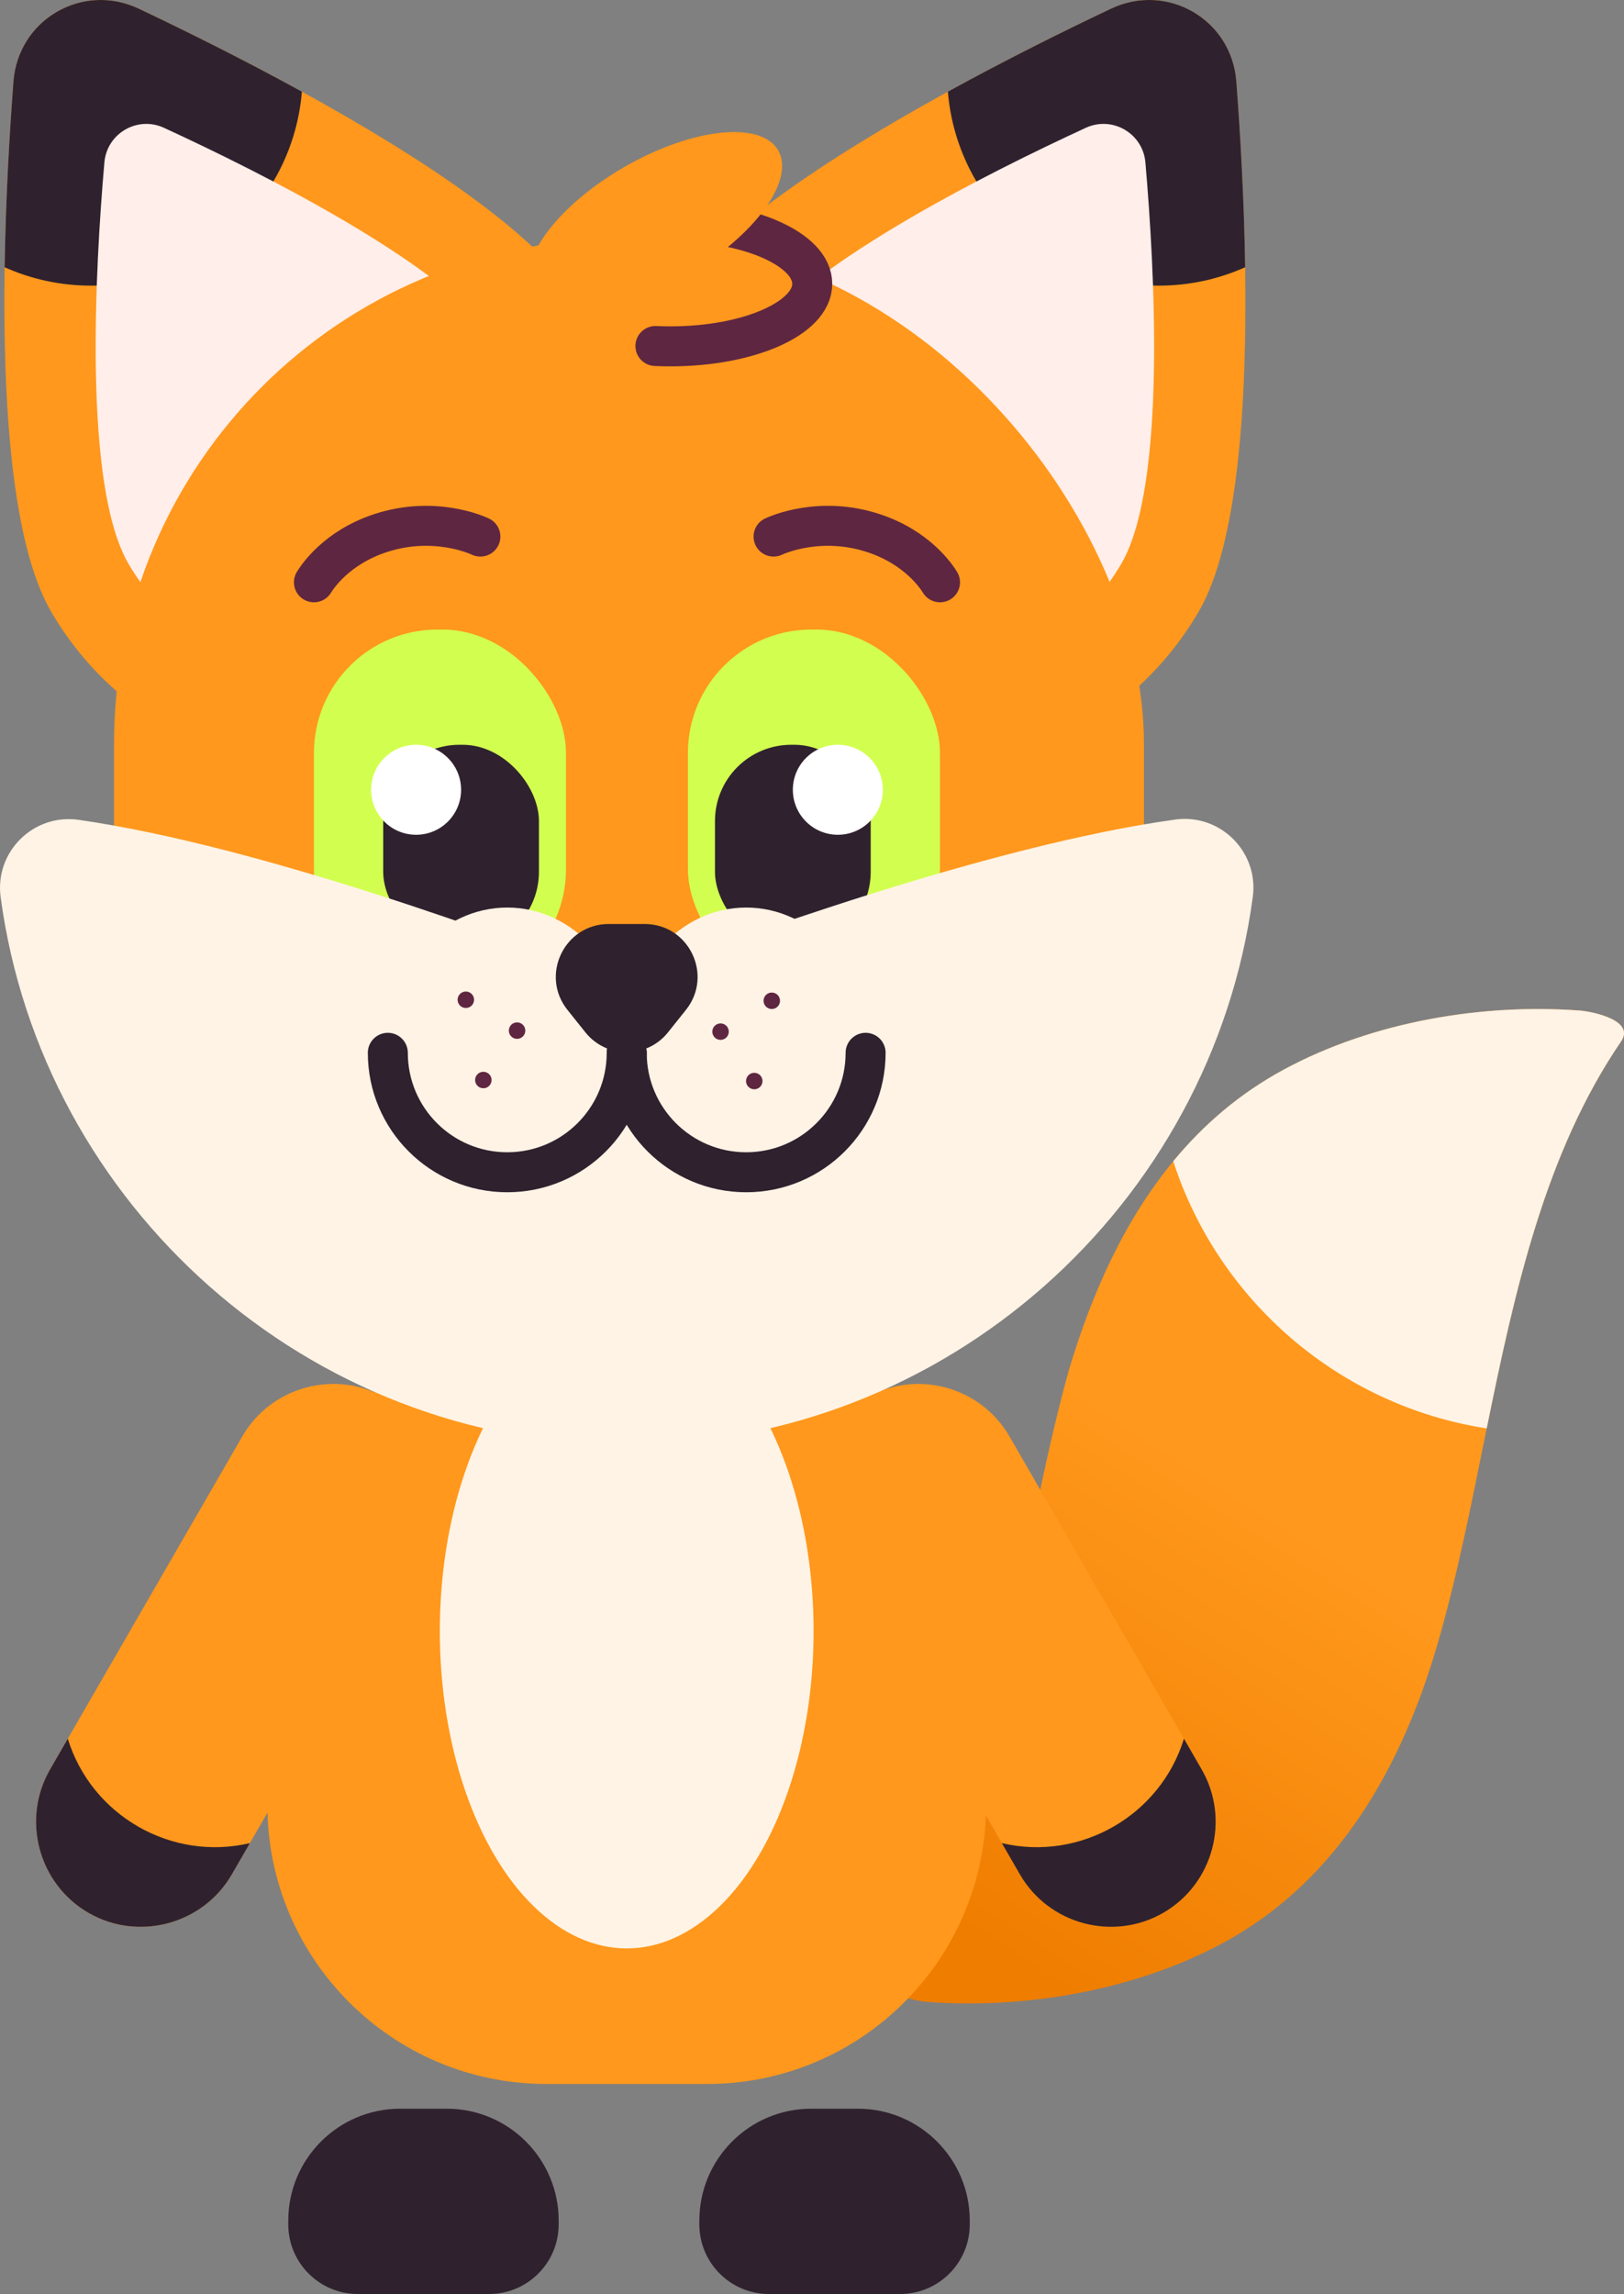 <?xml version="1.0" encoding="UTF-8"?>
<svg id="Layer_2" data-name="Layer 2" xmlns="http://www.w3.org/2000/svg" xmlns:xlink="http://www.w3.org/1999/xlink" viewBox="0 0 812.12 1147.05">
  <rect x="0" y="0" width="812.12" height="1147.05" fill="#808080" stroke="none"/>
  <defs>
    <style>
      .cls-1 {
        fill: #ff981c;
      }

      .cls-2 {
        fill: #fff;
      }

      .cls-3 {
        fill: #5f2641;
      }

      .cls-4, .cls-5 {
        stroke-miterlimit: 10;
      }

      .cls-4, .cls-5, .cls-6 {
        fill: none;
        stroke-linecap: round;
        stroke-width: 20px;
      }

      .cls-4, .cls-6 {
        stroke: #5f2641;
      }

      .cls-5 {
        stroke: #2f222e;
      }

      .cls-7 {
        fill: #ffeee9;
      }

      .cls-6 {
        stroke-linejoin: round;
      }

      .cls-8 {
        fill: url(#linear-gradient);
      }

      .cls-9 {
        fill: #d2ff4f;
      }

      .cls-10 {
        fill: #fff3e5;
      }

      .cls-11 {
        fill: #2f222e;
      }
    </style>
    <linearGradient id="linear-gradient" x1="488.9" y1="969.28" x2="710.64" y2="622.01" gradientUnits="userSpaceOnUse">
      <stop offset="0" stop-color="#ef7d00"/>
      <stop offset=".63" stop-color="#ff981c"/>
    </linearGradient>
  </defs>
  <g id="deri">
    <g id="Deri">
      <g id="Tail">
        <path class="cls-8" d="M810.68,520.7c-37.97,55.6-53.24,124.78-67.22,193.54-7.47,36.76-14.58,73.4-24.58,107.79-17.61,60.56-49.15,117.91-106.94,149.28-45.07,24.46-100.52,33.29-148.43,29.66-5.69-.43-27.85-4.69-20.56-15.38,58.07-85.29,63.8-201.38,91.79-301.33,11.4-37.79,27.55-74.04,51.96-103.6,14.96-18.13,33.02-33.75,54.99-45.68,45.06-24.46,100.52-33.29,148.43-29.66,6.08.46,27.76,4.83,20.56,15.38Z"/>
        <path class="cls-10" d="M810.68,520.7c-37.97,55.6-53.24,124.78-67.22,193.54-73.89-11.43-134.2-64.01-156.76-133.59,14.96-18.13,33.02-33.75,54.99-45.68,45.06-24.46,100.52-33.29,148.43-29.66,6.08.46,27.76,4.83,20.56,15.38Z"/>
      </g>
      <g id="Left_Arm" data-name="Left Arm">
        <path class="cls-1" d="M219.09,744.58c0,8.89-2.25,17.89-6.99,26.1l-87.13,150.91-9.03,15.64c-14.43,25-46.7,33.65-71.7,19.22-25-14.43-33.64-46.71-19.21-71.7l8.87-15.37,87.28-151.19c14.43-25,46.7-33.64,71.7-19.21,16.79,9.69,26.2,27.43,26.2,45.6Z"/>
        <path class="cls-11" d="M124.97,921.59l-9.03,15.64c-14.43,25-46.7,33.65-71.7,19.22-25-14.43-33.64-46.71-19.21-71.7l8.87-15.37c11.81,38.45,51.87,61.45,91.07,52.21Z"/>
      </g>
      <g id="Right_Arm" data-name="Right Arm">
        <path class="cls-1" d="M406.87,744.58c0,8.89,2.25,17.89,6.99,26.1l87.13,150.91,9.03,15.64c14.43,25,46.7,33.65,71.7,19.22,25-14.43,33.64-46.71,19.21-71.7l-8.87-15.37-87.28-151.19c-14.43-25-46.7-33.64-71.7-19.21-16.79,9.69-26.2,27.43-26.2,45.6Z"/>
        <path class="cls-11" d="M500.99,921.59l9.03,15.64c14.43,25,46.7,33.65,71.7,19.22,25-14.43,33.64-46.71,19.21-71.7l-8.87-15.37c-11.81,38.45-51.87,61.45-91.07,52.21Z"/>
      </g>
      <path id="Right_Foot" data-name="Right Foot" class="cls-11" d="M200.08,1054.39h23.36c30.87,0,55.94,25.06,55.94,55.94v1.91c0,19.21-15.6,34.81-34.81,34.81h-65.61c-19.21,0-34.81-15.6-34.81-34.81v-1.91c0-30.87,25.06-55.94,55.94-55.94Z"/>
      <path id="Left_Foot" data-name="Left Foot" class="cls-11" d="M405.65,1054.39h23.36c30.87,0,55.94,25.06,55.94,55.94v1.91c0,19.21-15.6,34.81-34.81,34.81h-65.61c-19.21,0-34.81-15.6-34.81-34.81v-1.91c0-30.87,25.06-55.94,55.94-55.94Z"/>
      <g id="Body">
        <path class="cls-1" d="M309.7,646.87h7.41c97.14,0,176.01,78.87,176.01,176.01v79.65c0,76.99-62.51,139.49-139.49,139.49h-80.44c-76.99,0-139.49-62.51-139.49-139.49v-79.65c0-97.14,78.87-176.01,176.01-176.01Z"/>
        <ellipse class="cls-10" cx="313.4" cy="815.58" rx="93.46" ry="158.66"/>
      </g>
      <g id="Head">
        <g>
          <path class="cls-1" d="M599.5,305.71c-43.36,74.65-137.78,100.74-210.89,58.28-73.11-42.47-97.22-137.41-53.87-212.06,19.9-34.26,80.04-73.58,139.27-106.09,29-15.92,57.78-30.2,81.53-41.47,28.16-13.35,60.38,5.36,62.73,36.43,2.01,26.6,3.89,59.24,4.4,92.84,1.01,67.13-3.42,138.06-23.17,172.07Z"/>
          <path class="cls-11" d="M622.67,133.63c-13.2,5.91-27.82,9.2-43.22,9.2-55.47,0-100.96-42.69-105.44-97,29-15.92,57.78-30.2,81.53-41.47,28.16-13.35,60.38,5.36,62.73,36.43,2.01,26.6,3.89,59.24,4.4,92.84Z"/>
          <path class="cls-7" d="M560.76,281.85c-30.48,52.47-96.85,70.82-148.24,40.97-51.39-29.85-68.34-96.59-37.87-149.06,22.76-39.18,120.36-87.76,168.35-109.86,13.24-6.1,28.51,2.77,29.78,17.3,4.58,52.63,10.74,161.48-12.02,200.66Z"/>
        </g>
        <g>
          <path class="cls-1" d="M25.49,305.71c43.36,74.65,137.78,100.74,210.89,58.28,73.11-42.47,97.22-137.41,53.87-212.06-19.9-34.26-80.04-73.58-139.27-106.09-29-15.92-57.78-30.2-81.53-41.47C41.29-8.98,9.07,9.73,6.72,40.8c-2.01,26.6-3.89,59.24-4.4,92.84-1.01,67.13,3.42,138.06,23.17,172.07Z"/>
          <path class="cls-11" d="M2.31,133.63c13.2,5.91,27.82,9.2,43.22,9.2,55.47,0,100.96-42.69,105.44-97-29-15.92-57.78-30.2-81.53-41.47C41.29-8.98,9.07,9.73,6.72,40.8c-2.01,26.6-3.89,59.24-4.4,92.84Z"/>
          <path class="cls-7" d="M64.22,281.85c30.48,52.47,96.85,70.82,148.24,40.97,51.39-29.85,68.34-96.59,37.87-149.06-22.76-39.18-120.36-87.76-168.35-109.86-13.24-6.1-28.51,2.77-29.78,17.3-4.58,52.63-10.74,161.48,12.02,200.66Z"/>
        </g>
        <rect class="cls-1" x="57.02" y="119.6" width="515.04" height="602.08" rx="252.21" ry="252.21"/>
        <g>
          <rect class="cls-9" x="344.01" y="314.79" width="126.05" height="181.49" rx="61.73" ry="61.73"/>
          <rect class="cls-11" x="357.54" y="372.4" width="77.88" height="101.65" rx="38.14" ry="38.14"/>
          <circle class="cls-2" cx="418.98" cy="394.9" r="22.5"/>
        </g>
        <g>
          <rect class="cls-9" x="156.99" y="314.79" width="126.05" height="181.49" rx="61.73" ry="61.73"/>
          <rect class="cls-11" x="191.64" y="372.4" width="77.88" height="101.65" rx="38.14" ry="38.14" transform="translate(461.15 846.45) rotate(180)"/>
          <circle class="cls-2" cx="208.08" cy="394.9" r="22.5"/>
        </g>
        <path class="cls-10" d="M587.58,409.8c22.58-3.13,41.94,16.08,38.91,38.68-20.68,154.1-153.57,273.94-313.09,273.94h0C153.91,722.42,21.04,602.64.32,448.6c-3.05-22.63,16.39-41.91,39-38.67,91.64,13.14,219.06,60.72,258.81,76.14,7.94,3.08,16.74,3.11,24.71.08,40.39-15.39,171.17-63.36,264.75-76.34Z"/>
        <ellipse class="cls-10" cx="253.67" cy="519.96" rx="59.73" ry="66.17"/>
        <ellipse class="cls-10" cx="373.14" cy="519.97" rx="59.73" ry="66.18"/>
        <path class="cls-5" d="M313.4,526.42c0,32.99-26.74,59.73-59.73,59.73s-59.73-26.74-59.73-59.73"/>
        <path class="cls-5" d="M432.87,526.42c0,32.99-26.74,59.73-59.73,59.73s-59.73-26.74-59.73-59.73"/>
        <path class="cls-11" d="M334.06,516.18l8.96-11.22c13.84-17.32,1.5-42.95-20.66-42.95h-17.93c-22.17,0-34.5,25.63-20.66,42.95l8.96,11.22c10.59,13.25,30.74,13.25,41.33,0Z"/>
        <circle class="cls-3" cx="232.95" cy="499.9" r="4.12"/>
        <circle class="cls-3" cx="258.57" cy="515.33" r="4.12"/>
        <circle class="cls-3" cx="241.71" cy="540.03" r="4.12"/>
        <circle class="cls-3" cx="385.95" cy="500.41" r="4.12"/>
        <circle class="cls-3" cx="360.33" cy="515.84" r="4.12"/>
        <circle class="cls-3" cx="377.19" cy="540.54" r="4.12"/>
        <ellipse class="cls-1" cx="335.28" cy="141.91" rx="70.9" ry="31.27"/>
        <path class="cls-1" d="M264.37,141.91c10.26-13.9,31.75-31.27,70.9-31.27"/>
        <path class="cls-4" d="M335.28,110.64c39.16,0,70.9,14,70.9,31.27s-31.75,31.27-70.9,31.27c-2.54,0-5.05-.06-7.52-.17"/>
        <ellipse class="cls-1" cx="327.75" cy="110.64" rx="70.9" ry="31.27" transform="translate(-11.41 178.7) rotate(-30)"/>
        <path class="cls-6" d="M156.99,291.16c1.54-2.49,11.01-17.28,33.29-24.6,26.52-8.71,47.93.8,49.94,1.74"/>
        <path class="cls-6" d="M470.07,291.16c-1.54-2.49-11.01-17.28-33.29-24.6-26.52-8.71-47.93.8-49.94,1.74"/>
      </g>
    </g>
  </g>
</svg>